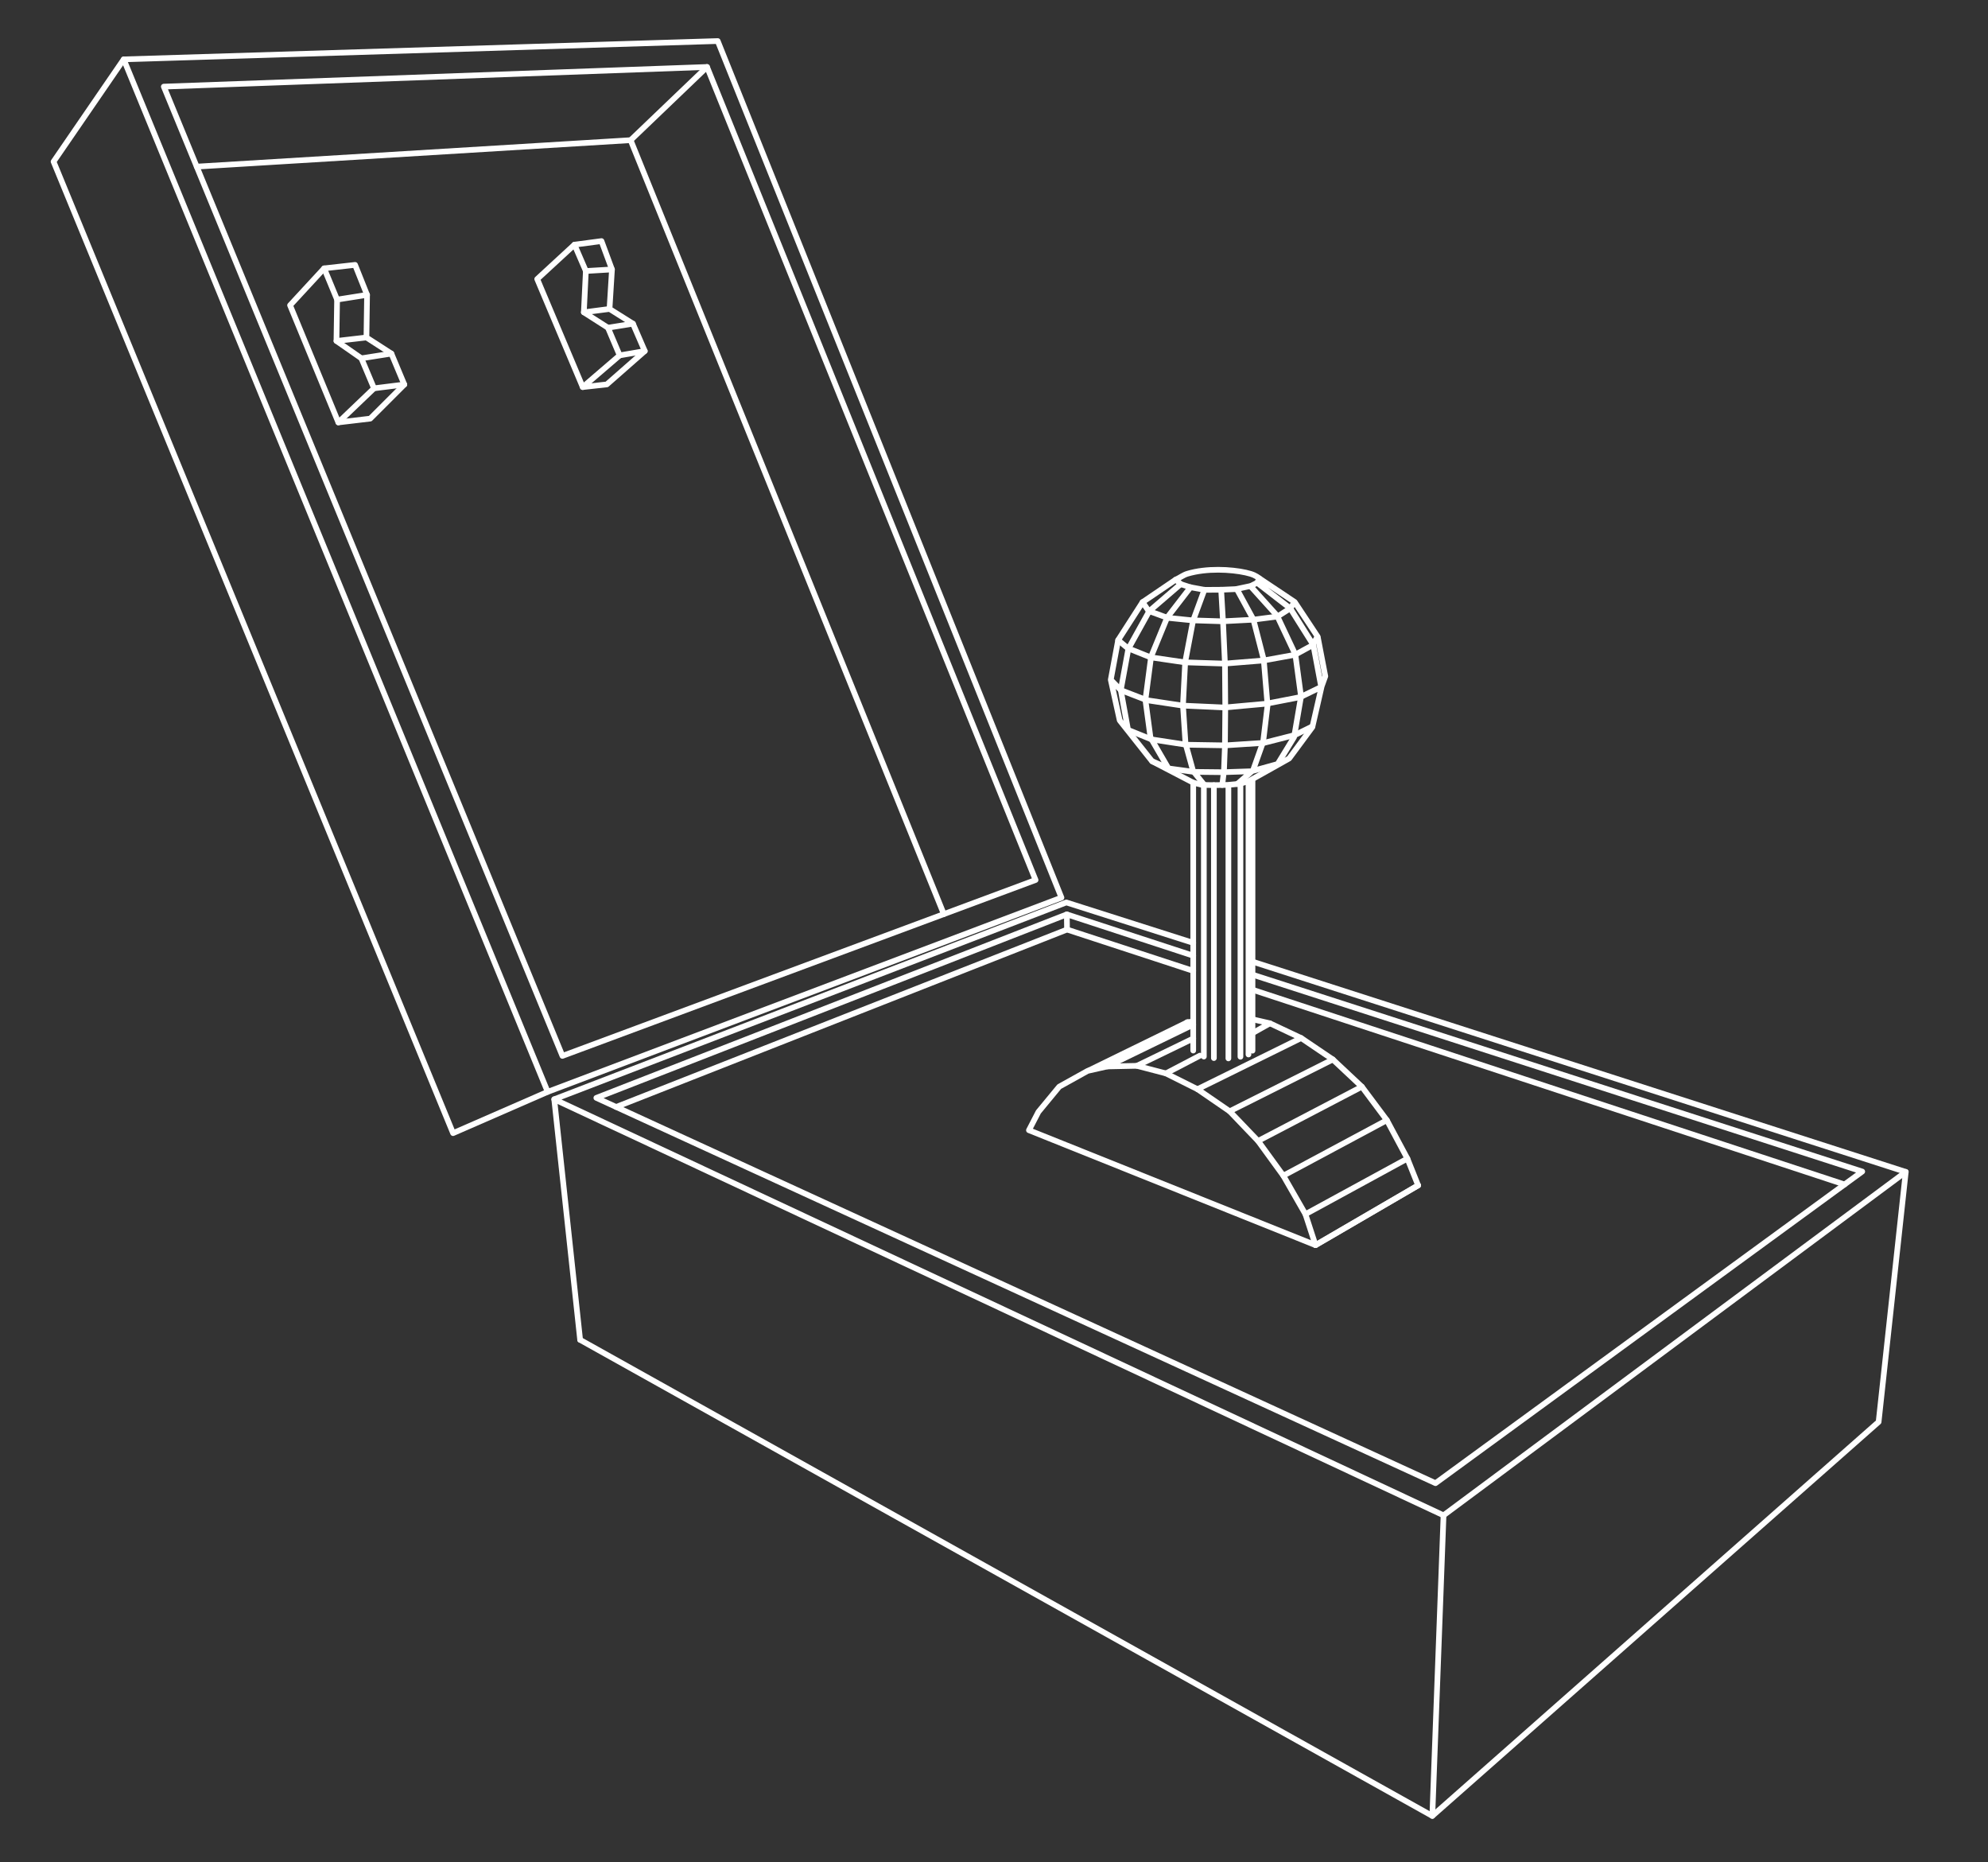 <?xml version="1.0" encoding="UTF-8" standalone="no"?>
<!-- Created with Inkscape (http://www.inkscape.org/) -->

<svg
   width="350.308mm"
   height="328.083mm"
   viewBox="0 0 350.308 328.083"
   version="1.1"
   id="svg5"
   xml:space="preserve"
   inkscape:version="1.2.2 (b0a8486541, 2022-12-01)"
   sodipodi:docname="wireframe_lever.svg"
   inkscape:export-filename="wireframe_lever.png"
   inkscape:export-xdpi="300"
   inkscape:export-ydpi="300"
   xmlns:inkscape="http://www.inkscape.org/namespaces/inkscape"
   xmlns:sodipodi="http://sodipodi.sourceforge.net/DTD/sodipodi-0.dtd"
   xmlns="http://www.w3.org/2000/svg"
   xmlns:svg="http://www.w3.org/2000/svg"><rect x="0" y="0" width="350.308" height="328.083" fill="#333333" stroke="none"/><sodipodi:namedview
     id="namedview7"
     pagecolor="#202020"
     bordercolor="#ffffff"
     borderopacity="1"
     inkscape:showpageshadow="0"
     inkscape:pageopacity="1"
     inkscape:pagecheckerboard="1"
     inkscape:deskcolor="#505050"
     inkscape:document-units="mm"
     showgrid="false"
     inkscape:zoom="0.4204826"
     inkscape:cx="788.37983"
     inkscape:cy="736.059"
     inkscape:window-width="1646"
     inkscape:window-height="960"
     inkscape:window-x="0"
     inkscape:window-y="0"
     inkscape:window-maximized="1"
     inkscape:current-layer="layer1" /><defs
     id="defs2" /><g
     inkscape:label="Layer 1"
     inkscape:groupmode="layer"
     id="layer1"
     transform="translate(71.33,15.542)"><path
       style="fill:none;stroke:#ffffff;stroke-width:1;stroke-linecap:round;stroke-linejoin:round;paint-order:markers fill stroke;stroke-opacity:1;stroke-dasharray:none"
       d="m 135.844,86.572 -5.839,3.965 -4.306,6.693 -1.298,6.981 1.573,7.158 5.702,7.197 7.252,3.771 1.557,0.398 2.084,0.039 2.438,-0.039 2.084,-0.197 1.573,-0.433 7.172,-4.025 4.088,-5.534 1.641,-7.175 0.64,-1.78 -1.335,-6.952 -4.06,-6.127 -6.229,-4.162 m -0.389,0.779 5.84,4.505 4.06,6.452 1.39,7.397 -3.671,1.78 -6.007,1.168 -7.341,0.667 -7.397,-0.334 -6.285,-0.946 -4.616,-1.78 -1.76,-1.822"
       id="path369"
       sodipodi:nodetypes="cccccccccccccccccccccccccccccc" /><path
       style="fill:none;stroke:#ffffff;stroke-width:1;stroke-linejoin:round;paint-order:markers fill stroke;stroke-linecap:round;stroke-opacity:1;stroke-dasharray:none"
       d="m 136.734,87.35 -5.562,4.783 -3.671,6.618 -1.335,7.286 1.279,7.008 4.116,1.669 6.174,0.946 6.841,0.111 6.841,-0.445 5.45,-1.39 3.059,-1.502"
       id="path979" /><path
       style="fill:none;stroke:#ffffff;stroke-width:1;stroke-linecap:round;stroke-linejoin:round;paint-order:markers fill stroke;stroke-opacity:1;stroke-dasharray:none"
       d="m 138.458,87.906 -4.116,5.339 -2.836,6.897 -1.001,7.62 0.89,6.618 3.17,5.45 4.505,0.612 5.117,0.056 5.006,-0.167 4.616,-1.279 2.892,-4.727 1.224,-7.175 -1.001,-7.397 -3.226,-6.841 -4.656,-5.169 m -2.437,0.484 2.921,5.352 1.835,7.119 0.667,8.009 -0.779,6.452 -1.78,5.006 -2.777,2.41"
       id="path981"
       sodipodi:nodetypes="cccccccccccccccccccccc" /><path
       style="fill:none;stroke:#ffffff;stroke-width:1;stroke-linejoin:round;paint-order:markers fill stroke;stroke-linecap:round;stroke-opacity:1;stroke-dasharray:none"
       d="m 140.905,88.351 -2.002,5.45 -1.39,7.286 -0.389,7.62 0.445,6.73 1.335,4.839 1.961,2.447"
       id="path983"
       sodipodi:nodetypes="ccccccc" /><path
       style="fill:none;stroke:#ffffff;stroke-width:1;stroke-linejoin:round;paint-order:markers fill stroke;stroke-linecap:round;stroke-opacity:1;stroke-dasharray:none"
       d="m 143.853,88.351 0.334,5.729 0.334,7.341 0.056,7.675 -0.056,6.618 -0.167,4.449 -0.306,2.586"
       id="path985"
       sodipodi:nodetypes="ccccccc" /><path
       style="fill:none;stroke:#ffffff;stroke-width:1;stroke-linejoin:round;paint-order:markers fill stroke;stroke-linecap:round;stroke-opacity:1;stroke-dasharray:none"
       d="m 131.709,118.575 2.801,1.201"
       id="path987"
       sodipodi:nodetypes="cc" /><path
       style="fill:none;stroke:#ffffff;stroke-width:1;stroke-linejoin:round;paint-order:markers fill stroke;stroke-linecap:round;stroke-opacity:1;stroke-dasharray:none"
       d="m 125.702,97.237 1.688,1.404 4.004,1.613 6.062,0.89 7.008,0.222 6.897,-0.556 5.506,-1.001 3.059,-1.669 0.89,-1.502"
       id="path989"
       sodipodi:nodetypes="ccccccccc" /><path
       style="fill:none;stroke:#ffffff;stroke-width:1;stroke-linecap:round;stroke-linejoin:round;paint-order:markers fill stroke;stroke-opacity:1;stroke-dasharray:none"
       d="m 130.005,90.536 1.056,1.541 3.337,1.224 4.394,0.445 5.284,0.167 5.339,-0.278 4.338,-0.556 2.28,-1.446 0.723,-1.057"
       id="path991"
       sodipodi:nodetypes="ccccccccc" /><path
       style="fill:none;stroke:#ffffff;stroke-width:1;stroke-linejoin:round;paint-order:markers fill stroke;stroke-linecap:round;stroke-opacity:1;stroke-dasharray:none"
       d="m 135.858,86.572 0.869,0.792 1.675,0.543 2.529,0.465 2.977,-0.02 2.558,-0.111 2.614,-0.556 1.112,-0.556 0.389,-0.779 c -0.553,-0.42 -1.064,-0.727 -2.406,-1.023 -2.602,-0.572 -6.885,-0.81 -10.28,0.21 -0.713,0.214 -1.325,0.705 -2.053,1.035"
       id="path993"
       sodipodi:nodetypes="cccccccccssc" /><path
       style="fill:none;stroke:#ffffff;stroke-width:1;stroke-linecap:round;stroke-linejoin:round;stroke-dasharray:none;stroke-opacity:1;paint-order:markers fill stroke"
       d="m 149.375,121.947 v 47.609"
       id="path1091" /><path
       style="fill:none;stroke:#ffffff;stroke-width:1;stroke-linecap:round;stroke-linejoin:round;stroke-dasharray:none;stroke-opacity:1;paint-order:markers fill stroke"
       d="M 148.667,170.227 V 122.183"
       id="path1093" /><path
       style="fill:none;stroke:#ffffff;stroke-width:1;stroke-linecap:round;stroke-linejoin:round;stroke-dasharray:none;stroke-opacity:1;paint-order:markers fill stroke"
       d="m 147.251,122.575 v 48.049"
       id="path1095" /><path
       style="fill:none;stroke:#ffffff;stroke-width:1;stroke-linecap:round;stroke-linejoin:round;stroke-dasharray:none;stroke-opacity:1;paint-order:markers fill stroke"
       d="M 145.128,170.916 V 122.878"
       id="path1097"
       sodipodi:nodetypes="cc" /><path
       style="fill:none;stroke:#ffffff;stroke-width:1;stroke-linecap:round;stroke-linejoin:round;stroke-dasharray:none;stroke-opacity:1;paint-order:markers fill stroke"
       d="M 142.571,122.772 V 170.86"
       id="path1099" /><path
       style="fill:none;stroke:#ffffff;stroke-width:1;stroke-linecap:round;stroke-linejoin:round;stroke-dasharray:none;stroke-opacity:1;paint-order:markers fill stroke"
       d="M 140.802,170.593 V 122.74"
       id="path1101" /><path
       style="fill:none;stroke:#ffffff;stroke-width:1;stroke-linejoin:round;paint-order:markers fill stroke;stroke-linecap:round;stroke-opacity:1;stroke-dasharray:none"
       d="m 138.93,122.336 v 47.197"
       id="path1159" /><path
       style="fill:none;stroke:#ffffff;stroke-width:1;stroke-linejoin:round;paint-order:markers fill stroke;stroke-dasharray:none;stroke-linecap:round;stroke-opacity:1"
       d="m 109.982,183.568 50.5,20.245 -1.78,-5.45 -3.893,-6.785 -4.449,-6.118 -5.006,-5.228 -5.673,-3.893 -5.562,-2.781 -5.117,-1.335 -5.228,0.111 -3.448,0.779 -5.006,2.781 -3.671,4.449 -1.669,3.226"
       id="path1924"
       sodipodi:nodetypes="cccccccccccccc" /><path
       style="fill:none;stroke:#ffffff;stroke-width:1;stroke-linecap:round;stroke-linejoin:round;stroke-dasharray:none;paint-order:markers fill stroke;stroke-opacity:1"
       d="m 160.483,203.813 18.073,-10.526"
       id="path1928" /><path
       style="fill:none;stroke:#ffffff;stroke-width:1;stroke-linecap:round;stroke-linejoin:round;stroke-dasharray:none;paint-order:markers fill stroke;stroke-opacity:1"
       d="m 160.483,203.813 18.073,-10.526"
       id="path1930" /><path
       style="fill:none;stroke:#ffffff;stroke-width:1;stroke-linecap:round;stroke-linejoin:round;stroke-dasharray:none;paint-order:markers fill stroke;stroke-opacity:1"
       d="m 158.703,198.362 17.965,-9.795"
       id="path1938" /><path
       style="fill:none;stroke:#ffffff;stroke-width:1;stroke-linecap:round;stroke-linejoin:round;stroke-dasharray:none;paint-order:markers fill stroke;stroke-opacity:1"
       d="m 154.81,191.577 18.24,-9.774"
       id="path1940" /><path
       style="fill:none;stroke:#ffffff;stroke-width:1;stroke-linecap:round;stroke-linejoin:round;stroke-dasharray:none;paint-order:markers fill stroke;stroke-opacity:1"
       d="m 150.36,185.459 18.285,-9.555"
       id="path1942" /><path
       style="fill:none;stroke:#ffffff;stroke-width:1;stroke-linecap:round;stroke-linejoin:round;stroke-dasharray:none;paint-order:markers fill stroke;stroke-opacity:1"
       d="m 145.355,180.231 18.178,-9.125"
       id="path1944" /><path
       style="fill:none;stroke:#ffffff;stroke-width:1;stroke-linecap:round;stroke-linejoin:round;stroke-dasharray:none;paint-order:markers fill stroke;stroke-opacity:1"
       d="m 139.682,176.338 18.267,-9.007"
       id="path1946" /><path
       style="fill:none;stroke:#ffffff;stroke-width:1;stroke-linecap:round;stroke-linejoin:round;stroke-dasharray:none;stroke-opacity:1;paint-order:markers fill stroke"
       d="m 134.12,173.557 5.993,-3.13"
       id="path1948"
       sodipodi:nodetypes="cc" /><path
       style="fill:none;stroke:#ffffff;stroke-width:1;stroke-linecap:round;stroke-linejoin:round;stroke-dasharray:none;paint-order:markers fill stroke;stroke-opacity:1"
       d="m 149.375,166.465 3.068,-1.73"
       id="path1950" /><path
       style="fill:none;stroke:#ffffff;stroke-width:1;stroke-linecap:round;stroke-linejoin:round;stroke-dasharray:none;paint-order:markers fill stroke;stroke-opacity:1"
       d="m 129.003,172.222 9.927,-4.813"
       id="path1952" /><path
       style="fill:none;stroke:#ffffff;stroke-width:1;stroke-linecap:round;stroke-linejoin:round;stroke-dasharray:none;paint-order:markers fill stroke;stroke-opacity:1"
       d="m 123.775,172.333 15.155,-7.363"
       id="path1954" /><path
       style="fill:none;stroke:#ffffff;stroke-width:1;stroke-linecap:round;stroke-linejoin:round;stroke-dasharray:none;paint-order:markers fill stroke;stroke-opacity:1"
       d="m 120.613,173.001 17.318,-8.461"
       id="path1956"
       sodipodi:nodetypes="cc" /><path
       style="fill:none;stroke:#ffffff;stroke-width:1;stroke-linecap:round;stroke-linejoin:round;stroke-dasharray:none;paint-order:markers fill stroke;stroke-opacity:1"
       d="m 137.846,164.547 1.029,-0.111"
       id="path1958" /><path
       style="fill:none;stroke:#ffffff;stroke-width:1;stroke-linecap:round;stroke-linejoin:round;stroke-dasharray:none;paint-order:markers fill stroke;stroke-opacity:1"
       d="m 149.375,164.027 3.068,0.708 5.506,2.596 5.584,3.775 5.113,4.798 4.405,5.899 3.618,6.764 1.888,4.719"
       id="path1960" /><path
       style="fill:none;stroke:#ffffff;stroke-width:1;stroke-linecap:round;stroke-linejoin:round;stroke-dasharray:none;paint-order:markers fill stroke;stroke-opacity:1"
       d="m 30.894,220.498 150.167,83.871 78.643,-69.41 4.783,-44.049 -115.112,-37.041"
       id="path1998" /><path
       style="fill:none;stroke:#ffffff;stroke-width:1;stroke-linecap:round;stroke-linejoin:round;stroke-dasharray:none;paint-order:markers fill stroke;stroke-opacity:1"
       d="m 138.93,150.559 -22.357,-7.119 -90.239,34.677 156.705,73.295 81.448,-60.503"
       id="path2000" /><path
       style="fill:none;stroke:#ffffff;stroke-width:1;stroke-linecap:round;stroke-linejoin:round;stroke-dasharray:none;paint-order:markers fill stroke;stroke-opacity:1"
       d="m 149.375,156.161 107.442,34.687 -75.194,54.901 -147.871,-67.879 82.902,-32.327 22.275,7.276"
       id="path2002"
       sodipodi:nodetypes="cccccc" /><path
       style="fill:none;stroke:#ffffff;stroke-width:1;stroke-linecap:round;stroke-linejoin:round;stroke-dasharray:none;paint-order:markers fill stroke;stroke-opacity:1"
       d="M 138.93,155.493 116.694,148.217 37.24,179.471"
       id="path2004" /><path
       style="fill:none;stroke:#ffffff;stroke-width:1;stroke-linecap:round;stroke-linejoin:round;stroke-dasharray:none;paint-order:markers fill stroke;stroke-opacity:1"
       d="m 149.375,158.818 104.325,34.306"
       id="path2006" /><path
       style="fill:none;stroke:#ffffff;stroke-width:1;stroke-linecap:round;stroke-linejoin:round;stroke-dasharray:none;paint-order:markers fill stroke;stroke-opacity:1"
       d="m 183.039,251.412 -1.978,52.956"
       id="path2008" /><path
       style="fill:none;stroke:#ffffff;stroke-width:1;stroke-linecap:round;stroke-linejoin:round;stroke-dasharray:none;paint-order:markers fill stroke;stroke-opacity:1"
       d="m 26.334,178.118 4.561,42.38"
       id="path2010" /><path
       style="fill:none;stroke:#ffffff;stroke-width:1;stroke-linecap:round;stroke-linejoin:round;stroke-dasharray:none;paint-order:markers fill stroke;stroke-opacity:1"
       d="m 116.655,145.543 0.039,2.674"
       id="path2012" /><path
       style="fill:none;stroke:#ffffff;stroke-width:1;stroke-linecap:round;stroke-linejoin:round;stroke-dasharray:none;paint-order:markers fill stroke;stroke-opacity:1"
       d="m -20.218,38.24 8.509,20.634 5.617,-0.667 6.007,-6.007 -2.28,-5.45 -4.394,-2.836 0.111,-7.508 -2.113,-5.284 -5.45,0.612 z"
       id="path2058" /><path
       style="fill:none;stroke:#ffffff;stroke-width:1;stroke-linecap:round;stroke-linejoin:round;stroke-dasharray:none;paint-order:markers fill stroke;stroke-opacity:1"
       d="m -14.211,31.733 2.28,5.506 -0.111,7.286 4.394,3.059 2.225,5.284 -6.285,6.007"
       id="path2060" /><path
       style="fill:none;stroke:#ffffff;stroke-width:1;stroke-linecap:round;stroke-linejoin:round;stroke-dasharray:none;paint-order:markers fill stroke;stroke-opacity:1"
       d="m -11.931,37.239 5.284,-0.834"
       id="path2062" /><path
       style="fill:none;stroke:#ffffff;stroke-width:1;stroke-linecap:round;stroke-linejoin:round;stroke-dasharray:none;paint-order:markers fill stroke;stroke-opacity:1"
       d="M -12.042,44.525 -6.758,43.913"
       id="path2064" /><path
       style="fill:none;stroke:#ffffff;stroke-width:1;stroke-linecap:round;stroke-linejoin:round;stroke-dasharray:none;paint-order:markers fill stroke;stroke-opacity:1"
       d="m -7.648,47.584 5.284,-0.834"
       id="path2066" /><path
       style="fill:none;stroke:#ffffff;stroke-width:1;stroke-linecap:round;stroke-linejoin:round;stroke-dasharray:none;paint-order:markers fill stroke;stroke-opacity:1"
       d="M -5.424,52.868 -0.084,52.2"
       id="path2068" /><path
       style="fill:none;stroke:#ffffff;stroke-width:1;stroke-linecap:round;stroke-linejoin:round;stroke-dasharray:none;paint-order:markers fill stroke;stroke-opacity:1"
       d="m 29.899,27.561 -6.568,6.056 8.023,19.034 4.247,-0.472 6.688,-5.875 -2.086,-4.822 -4.129,-2.596 0.433,-6.961 -1.848,-4.995 z"
       id="path2070"
       sodipodi:nodetypes="cccccccccc" /><path
       style="fill:none;stroke:#ffffff;stroke-width:1;stroke-linecap:round;stroke-linejoin:round;stroke-dasharray:none;paint-order:markers fill stroke;stroke-opacity:1"
       d="m 29.899,27.561 2.006,4.641 -0.354,7.276 4.247,2.714 2.066,4.872 -6.51,5.589"
       id="path2072"
       sodipodi:nodetypes="cccccc" /><path
       style="fill:none;stroke:#ffffff;stroke-width:1;stroke-linecap:round;stroke-linejoin:round;stroke-dasharray:none;paint-order:markers fill stroke;stroke-opacity:1"
       d="m 37.864,47.063 4.425,-0.758"
       id="path2074"
       sodipodi:nodetypes="cc" /><path
       style="fill:none;stroke:#ffffff;stroke-width:1;stroke-linecap:round;stroke-linejoin:round;stroke-dasharray:none;paint-order:markers fill stroke;stroke-opacity:1"
       d="M 35.798,42.191 40.202,41.483"
       id="path2076" /><path
       style="fill:none;stroke:#ffffff;stroke-width:1;stroke-linecap:round;stroke-linejoin:round;stroke-dasharray:none;paint-order:markers fill stroke;stroke-opacity:1"
       d="m 31.55,39.477 4.523,-0.59"
       id="path2078" /><path
       style="fill:none;stroke:#ffffff;stroke-width:1;stroke-linecap:round;stroke-linejoin:round;stroke-dasharray:none;paint-order:markers fill stroke;stroke-opacity:1"
       d="m 31.904,32.202 4.601,-0.275"
       id="path2080" /><path
       style="fill:none;stroke:#ffffff;stroke-width:1;stroke-linecap:round;stroke-linejoin:round;stroke-dasharray:none;paint-order:markers fill stroke;stroke-opacity:1"
       d="M 27.775,170.477 111.149,139.487 53.259,-3.743 -42.464,-0.283 Z"
       id="path2138" /><path
       style="fill:none;stroke:#ffffff;stroke-width:1;stroke-linecap:round;stroke-linejoin:round;stroke-dasharray:none;paint-order:markers fill stroke;stroke-opacity:1"
       d="M 25.179,176.808 115.711,142.594 55.144,-8.311 -49.528,-5.086 Z"
       id="path2140"
       sodipodi:nodetypes="ccccc" /><path
       style="fill:none;stroke:#ffffff;stroke-width:1;stroke-linecap:round;stroke-linejoin:round;stroke-dasharray:none;paint-order:markers fill stroke;stroke-opacity:1"
       d="M -36.666,13.812 39.793,9.152 94.982,145.496"
       id="path2142" /><path
       style="fill:none;stroke:#ffffff;stroke-width:1;stroke-linecap:round;stroke-linejoin:round;stroke-dasharray:none;paint-order:markers fill stroke;stroke-opacity:1"
       d="M 39.793,9.152 53.259,-3.743"
       id="path2144" /><path
       style="fill:none;stroke:#ffffff;stroke-width:1;stroke-linecap:round;stroke-linejoin:round;stroke-dasharray:none;paint-order:markers fill stroke;stroke-opacity:1"
       d="M -49.528,-5.086 -61.891,12.931 8.504,184.084 25.179,176.808"
       id="path2146" /></g></svg>
